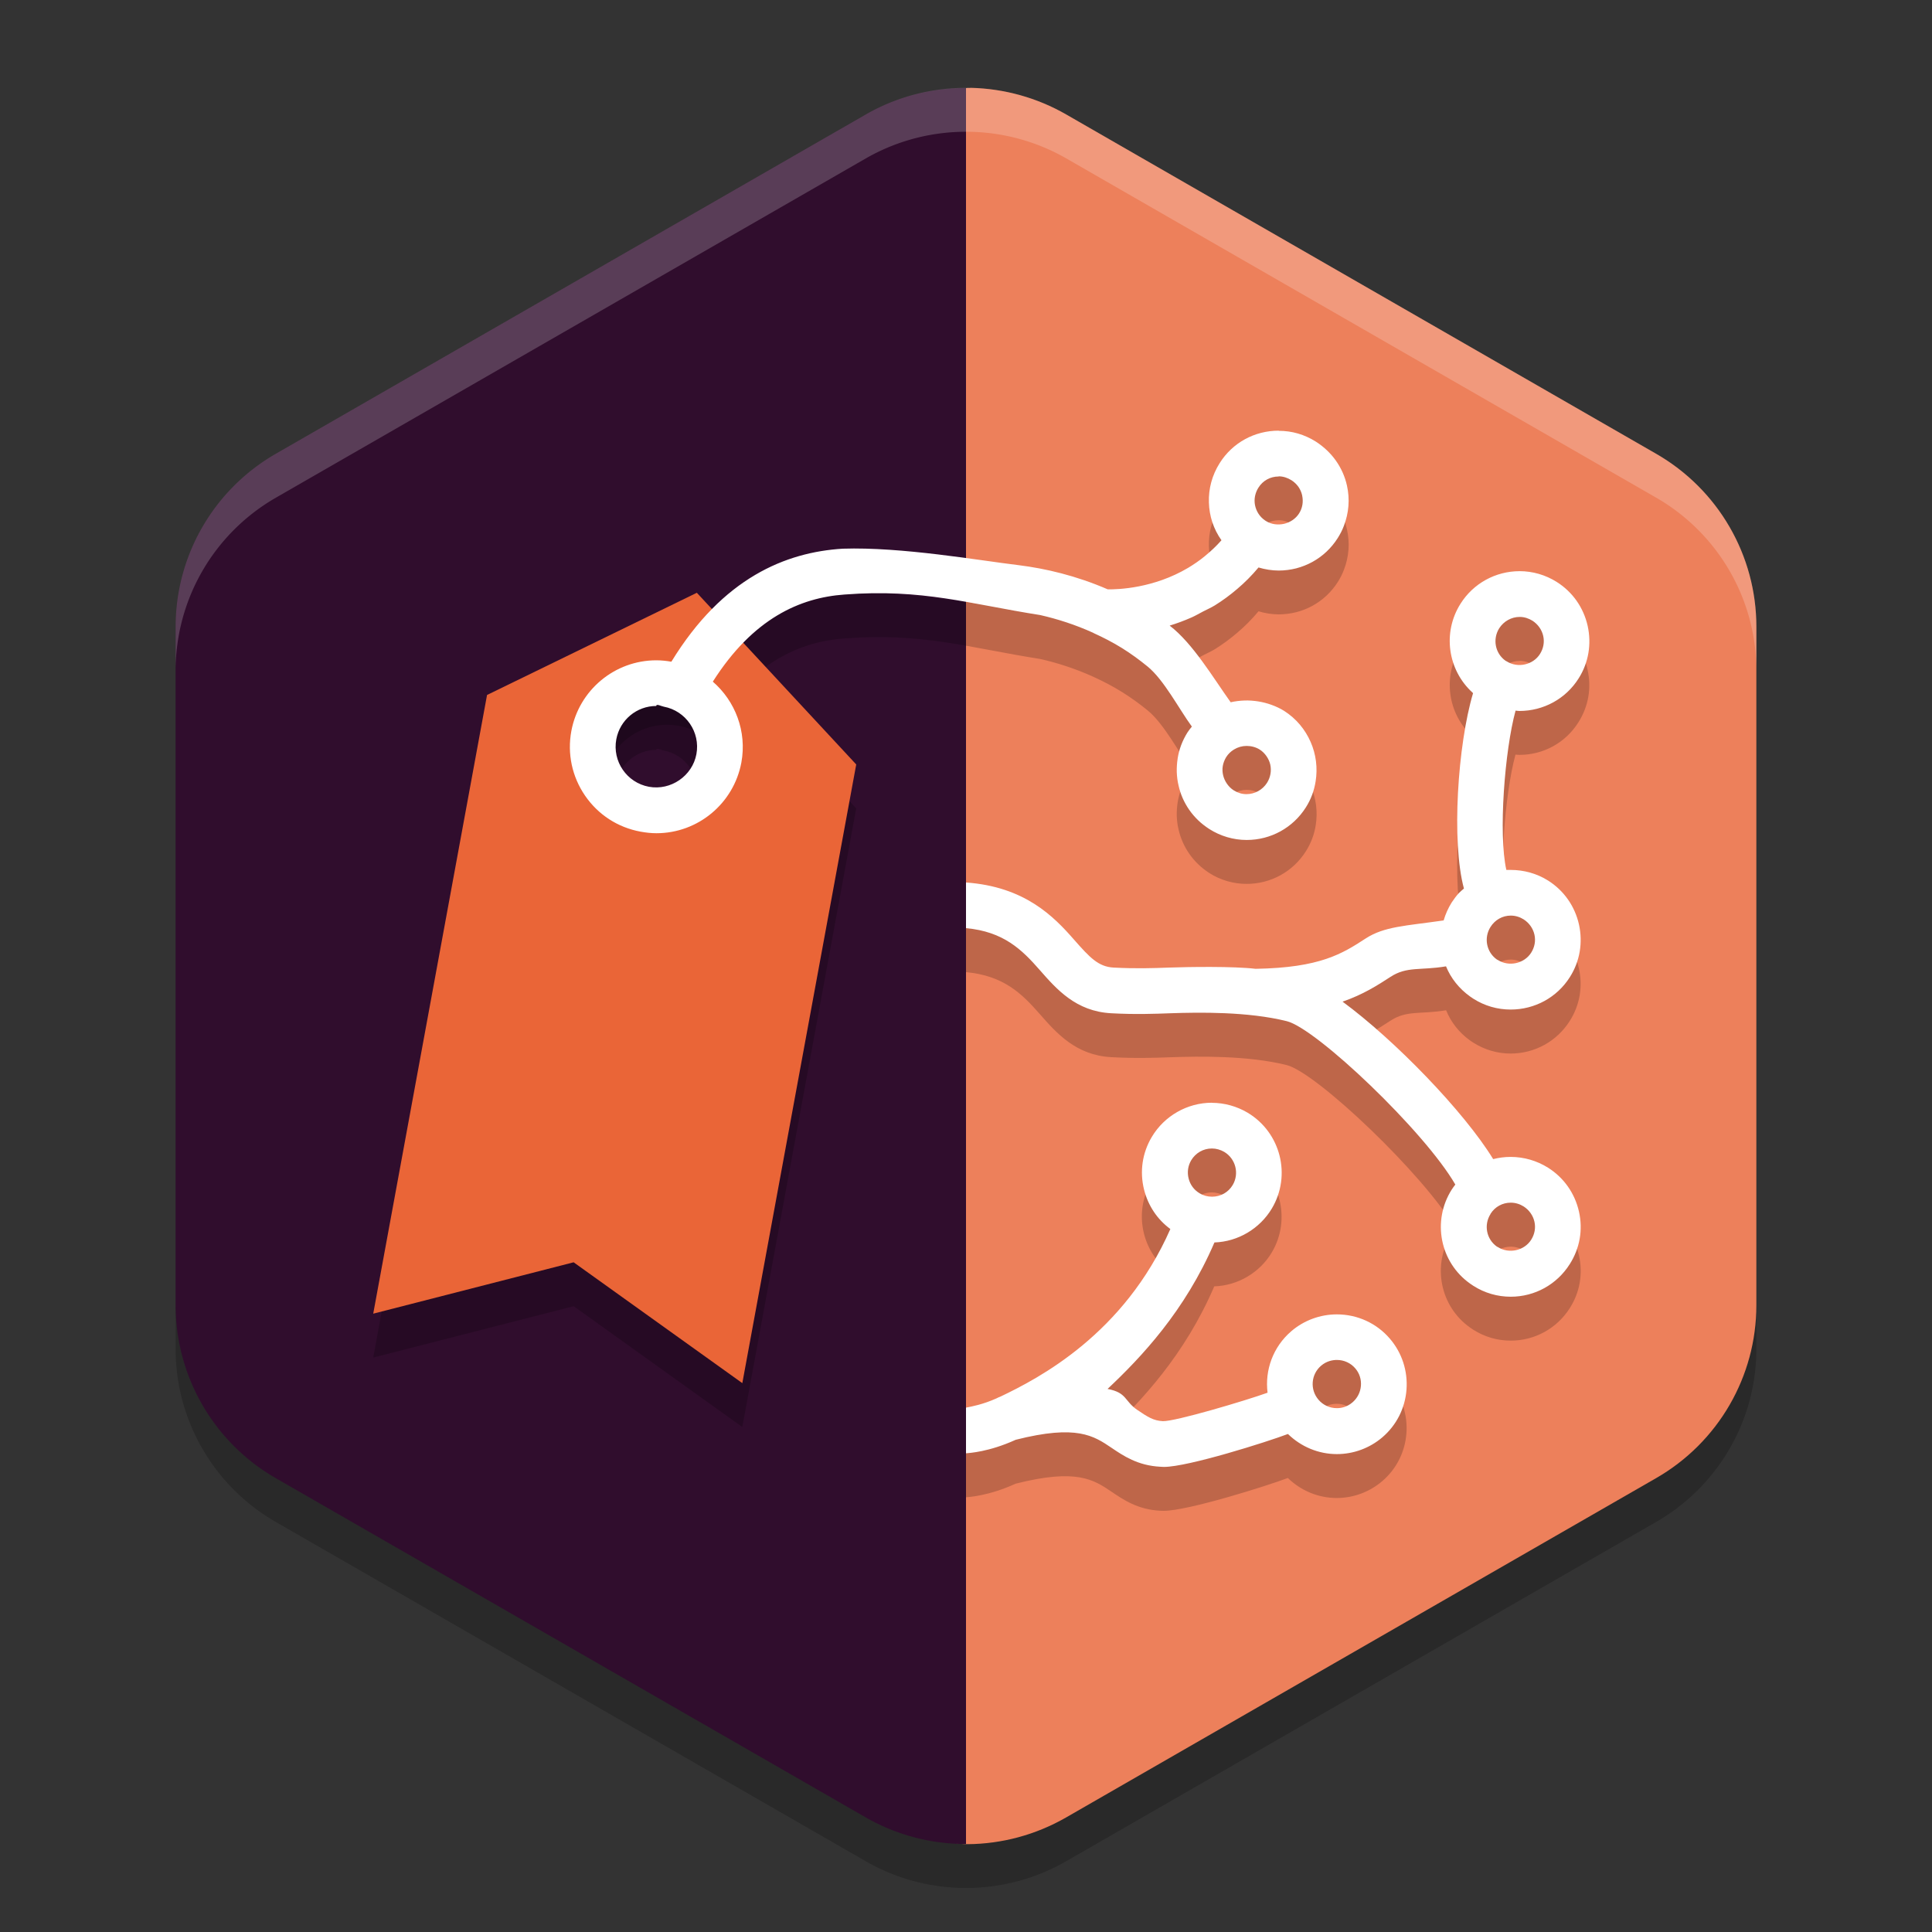 <svg xmlns="http://www.w3.org/2000/svg" width="22" height="22" version="1">
 <rect width="100%" height="100%" fill="#333333" stroke="none"/>
 <path style="opacity:0.2" d="m 11.054,1.5 a 2.283,2.274 0 0 0 -1.196,0.303 l -6.717,3.863 A 2.283,2.274 0 0 0 2,7.636 v 7.726 a 2.283,2.274 0 0 0 1.141,1.969 l 6.717,3.863 a 2.283,2.274 0 0 0 2.283,0 l 6.717,-3.863 A 2.283,2.274 0 0 0 20,15.363 V 7.636 a 2.283,2.274 0 0 0 -1.142,-1.97 l -6.717,-3.863 a 2.283,2.274 0 0 0 -1.088,-0.303 z"/>
 <path style="fill:#ed805b" d="m 11.054,1 v 9.75e-4 C 10.635,0.991 10.364,1.593 10.001,1.802 L 3.924,6.127 C 3.217,6.533 3.102,6.751 3.102,7.563 L 2.889,14.863 c 2.343e-4,0.812 0.009,1.1 0.715,1.506 L 9.858,20.446 c 0.359,0.207 0.761,0.557 1.161,0.554 0.388,-0.003 0.774,-0.105 1.122,-0.305 l 6.717,-3.863 C 19.565,16.426 20,15.676 20,14.863 V 7.137 C 20,6.324 19.565,5.573 18.858,5.167 L 12.142,1.304 C 11.81,1.113 11.436,1.009 11.054,1 Z"/>
 <path style="fill:#300d2d" d="M 11,1.002 A 2.283,2.274 0 0 0 9.858,1.304 L 3.142,5.167 A 2.283,2.274 0 0 0 2,7.137 v 7.727 a 2.283,2.274 0 0 0 1.142,1.969 L 9.858,20.695 A 2.283,2.274 0 0 0 11,20.998 Z"/>
 <path style="opacity:0.2" d="m 14.561,5.403 c -0.275,0 -0.526,0.139 -0.672,0.371 -0.088,0.139 -0.128,0.294 -0.123,0.447 0,0 0,10e-4 0,10e-4 0.002,0.076 0.015,0.151 0.039,0.224 0,0 0,10e-4 0,10e-4 0.024,0.072 0.058,0.142 0.103,0.205 -0.059,0.067 -0.121,0.126 -0.185,0.178 0,0 -10e-4,0.001 -10e-4,0.001 -0.063,0.052 -0.128,0.096 -0.193,0.135 0,0 -10e-4,0.001 -10e-4,0.001 C 13.135,7.199 12.735,7.213 12.614,7.211 12.254,7.055 11.905,6.974 11.602,6.936 11.144,6.881 10.266,6.726 9.595,6.748 8.95,6.788 8.233,7.076 7.645,8.035 7.588,8.025 7.53,8.02 7.473,8.02 c -0.473,0 -0.879,0.338 -0.966,0.804 -0.048,0.258 0.007,0.521 0.155,0.737 0.149,0.217 0.373,0.362 0.632,0.41 0.06,0.011 0.12,0.017 0.181,0.017 0.473,0 0.88,-0.338 0.967,-0.804 C 8.507,8.829 8.372,8.482 8.117,8.261 c 0.459,-0.722 0.994,-0.955 1.5,-0.991 0.891,-0.068 1.414,0.106 2.229,0.234 0.193,0.044 0.398,0.109 0.605,0.203 6.5e-4,2.605e-4 0.001,6e-4 0.002,0.001 0.112,0.051 0.219,0.107 0.322,0.171 0.103,0.064 0.201,0.135 0.294,0.211 0.187,0.153 0.355,0.481 0.503,0.684 -0.018,0.022 -0.035,0.045 -0.05,0.069 -0.058,0.093 -0.096,0.193 -0.112,0.295 0,0 0,0.001 0,0.001 -0.008,0.051 -0.011,0.102 -0.01,0.152 0,0 0,10e-4 0,10e-4 0.002,0.051 0.008,0.102 0.02,0.151 0.011,0.05 0.027,0.098 0.048,0.146 0.041,0.093 0.1,0.179 0.176,0.252 0.038,0.037 0.08,0.07 0.126,0.1 0.127,0.081 0.275,0.124 0.426,0.124 0.275,0 0.527,-0.139 0.674,-0.371 0.059,-0.093 0.096,-0.193 0.112,-0.295 0.025,-0.153 0.005,-0.31 -0.057,-0.45 -0.062,-0.141 -0.164,-0.265 -0.304,-0.354 -0.045,-0.028 -0.093,-0.051 -0.143,-0.069 -0.049,-0.018 -0.1,-0.031 -0.151,-0.039 0,0 -10e-4,0 -10e-4,0 -0.052,-0.008 -0.104,-0.012 -0.156,-0.01 -0.052,0.002 -0.105,0.009 -0.156,0.021 -0.2,-0.28 -0.431,-0.673 -0.694,-0.874 0.082,-0.025 0.166,-0.057 0.252,-0.095 0.043,-0.019 0.087,-0.046 0.13,-0.068 0.044,-0.023 0.087,-0.041 0.131,-0.068 0.087,-0.054 0.172,-0.116 0.256,-0.188 0.084,-0.071 0.165,-0.152 0.242,-0.244 0.074,0.022 0.152,0.035 0.23,0.035 0.068,0 0.136,-0.009 0.2,-0.025 0.065,-0.017 0.127,-0.041 0.185,-0.073 0.116,-0.064 0.215,-0.156 0.288,-0.271 0.028,-0.045 0.052,-0.091 0.07,-0.14 0.056,-0.145 0.069,-0.303 0.034,-0.459 -0.023,-0.104 -0.066,-0.2 -0.126,-0.285 -0.03,-0.042 -0.064,-0.081 -0.102,-0.117 -0.038,-0.036 -0.08,-0.069 -0.125,-0.098 -0.063,-0.04 -0.132,-0.071 -0.203,-0.092 0,0 -10e-4,0 -10e-4,0 -0.071,-0.021 -0.146,-0.031 -0.221,-0.031 z m 0,0.521 c 0.052,0 0.103,0.016 0.146,0.043 0.031,0.02 0.057,0.045 0.078,0.074 0.02,0.029 0.036,0.062 0.044,0.098 0,0 0,0.001 0,0.001 1.46e-4,6.5e-4 -1.41e-4,0.001 0,0.002 0.015,0.07 0.003,0.142 -0.036,0.203 -0.039,0.062 -0.103,0.103 -0.172,0.119 -0.069,0.015 -0.144,0.006 -0.207,-0.034 l -0.013,-0.008 c -0.06,-0.042 -0.098,-0.104 -0.11,-0.171 -0.013,-0.066 -9e-4,-0.138 0.038,-0.199 0.05,-0.08 0.136,-0.128 0.231,-0.128 z m 2.743,1.08 c -0.275,0 -0.526,0.138 -0.672,0.37 -0.208,0.329 -0.146,0.755 0.133,1.01 0.003,0.002 0.006,0.006 0.009,0.008 -0.175,0.587 -0.249,1.693 -0.104,2.225 -0.019,0.017 -0.038,0.033 -0.055,0.052 -0.03,0.033 -0.058,0.068 -0.083,0.106 -0.041,0.065 -0.071,0.134 -0.092,0.205 -0.438,0.063 -0.676,0.068 -0.888,0.205 -0.265,0.172 -0.514,0.335 -1.252,0.347 -0.255,-0.03 -0.762,-0.024 -0.988,-0.016 -0.186,0.007 -0.378,0.014 -0.63,10e-4 -0.174,-0.009 -0.274,-0.115 -0.45,-0.315 C 11.997,10.935 11.669,10.597 11,10.549 v 0.521 c 0.428,0.039 0.637,0.245 0.84,0.477 0.193,0.22 0.413,0.469 0.813,0.491 0.275,0.015 0.489,0.008 0.677,10e-4 0.324,-0.011 0.879,-0.021 1.321,0.089 0.339,0.083 1.573,1.257 1.921,1.861 -0.014,0.019 -0.029,0.037 -0.041,0.057 -0.227,0.358 -0.134,0.83 0.21,1.072 0.009,0.007 0.02,0.014 0.037,0.025 0.128,0.081 0.274,0.123 0.425,0.123 0.275,0 0.527,-0.14 0.673,-0.371 0.114,-0.179 0.151,-0.39 0.104,-0.598 -0.047,-0.208 -0.172,-0.386 -0.353,-0.5 -0.127,-0.08 -0.273,-0.123 -0.424,-0.123 -0.069,0 -0.137,0.009 -0.201,0.025 -0.333,-0.544 -1.125,-1.359 -1.715,-1.793 0.236,-0.082 0.397,-0.186 0.548,-0.284 0.186,-0.121 0.34,-0.069 0.632,-0.118 0.055,0.135 0.148,0.255 0.274,0.345 0.009,0.007 0.019,0.013 0.036,0.024 0.128,0.081 0.274,0.124 0.425,0.124 0.275,0 0.527,-0.14 0.673,-0.371 0.114,-0.179 0.151,-0.391 0.104,-0.599 -0.047,-0.208 -0.171,-0.385 -0.352,-0.499 -0.127,-0.08 -0.274,-0.123 -0.425,-0.123 -0.016,0 -0.033,0.001 -0.049,0.002 -0.092,-0.41 -0.02,-1.36 0.104,-1.814 0.015,0.001 0.029,0.003 0.044,0.003 0.275,0 0.526,-0.138 0.672,-0.37 0.114,-0.179 0.152,-0.391 0.105,-0.599 C 18.035,7.419 17.909,7.242 17.729,7.128 17.601,7.048 17.454,7.005 17.304,7.005 Z m 0,0.521 c 0.052,0 0.103,0.015 0.146,0.042 0.062,0.04 0.106,0.101 0.122,0.173 0.016,0.071 0.003,0.144 -0.036,0.206 -0.078,0.124 -0.252,0.165 -0.379,0.085 l -0.013,-0.008 c -0.119,-0.084 -0.151,-0.246 -0.072,-0.37 v -10e-4 C 17.123,7.573 17.209,7.526 17.304,7.526 Z M 7.505,8.53 c 0.018,0.005 0.039,0.014 0.054,0.017 0.251,0.047 0.418,0.29 0.371,0.541 -0.046,0.248 -0.291,0.417 -0.541,0.371 -0.252,-0.047 -0.418,-0.289 -0.371,-0.54 0.041,-0.22 0.232,-0.38 0.455,-0.38 0,-0.014 0.014,-0.014 0.032,-0.009 z m 6.691,0.464 c 0.052,0 0.103,0.014 0.146,0.041 0.032,0.02 0.058,0.047 0.078,0.076 0.02,0.029 0.035,0.062 0.043,0.097 0.015,0.069 0.004,0.143 -0.036,0.207 -0.051,0.08 -0.138,0.128 -0.233,0.128 -0.052,0 -0.101,-0.014 -0.146,-0.042 -0.032,-0.02 -0.059,-0.047 -0.079,-0.076 -0.02,-0.029 -0.034,-0.062 -0.042,-0.096 0,0 0,-9.99e-4 0,-9.99e-4 -0.008,-0.034 -0.009,-0.07 -0.003,-0.105 0.006,-0.035 0.018,-0.069 0.038,-0.102 0.022,-0.035 0.052,-0.064 0.088,-0.086 0.044,-0.027 0.094,-0.041 0.146,-0.041 z m 3.008,1.933 c 0.052,0 0.103,0.015 0.146,0.042 0.062,0.04 0.105,0.101 0.121,0.173 0.016,0.071 0.003,0.144 -0.036,0.206 -0.078,0.124 -0.251,0.165 -0.378,0.085 l -0.013,-0.008 c -0.119,-0.084 -0.152,-0.246 -0.073,-0.37 v -9.99e-4 c 0.05,-0.08 0.138,-0.127 0.232,-0.127 z m -3.404,2.13 c -0.279,0 -0.542,0.149 -0.685,0.389 -0.109,0.183 -0.14,0.396 -0.088,0.603 0.046,0.181 0.151,0.336 0.3,0.445 -0.527,1.198 -1.499,1.701 -1.934,1.909 -0.017,0.006 -0.032,0.014 -0.047,0.022 -0.154,0.069 -0.281,0.091 -0.347,0.104 v 0.521 c 0.036,-0.004 0.259,-0.015 0.566,-0.155 0.695,-0.176 0.889,-0.046 1.093,0.092 0.133,0.09 0.297,0.203 0.554,0.216 0.013,6.5e-4 0.026,0.001 0.04,0.001 0.274,0 1.173,-0.283 1.413,-0.374 0.149,0.145 0.347,0.228 0.557,0.228 0.19,0 0.374,-0.069 0.518,-0.192 0.161,-0.138 0.259,-0.331 0.275,-0.543 0.016,-0.212 -0.051,-0.417 -0.189,-0.578 -0.151,-0.177 -0.371,-0.278 -0.604,-0.278 -0.19,0 -0.375,0.068 -0.519,0.191 -0.21,0.18 -0.302,0.446 -0.271,0.702 -0.253,0.091 -1.054,0.328 -1.193,0.323 -0.107,-0.006 -0.169,-0.045 -0.289,-0.126 -0.152,-0.103 -0.114,-0.197 -0.339,-0.24 0.382,-0.359 0.881,-0.888 1.216,-1.669 0.268,-0.009 0.517,-0.155 0.655,-0.386 0.224,-0.376 0.1,-0.866 -0.276,-1.092 -0.123,-0.073 -0.264,-0.112 -0.407,-0.112 z m 0,0.521 c 0.049,0 0.097,0.014 0.14,0.039 0.13,0.078 0.173,0.246 0.096,0.376 -0.05,0.084 -0.138,0.135 -0.236,0.135 -0.049,0 -0.098,-0.013 -0.141,-0.039 -0.063,-0.037 -0.107,-0.098 -0.125,-0.169 -0.018,-0.071 -0.007,-0.145 0.03,-0.208 0.05,-0.084 0.138,-0.134 0.236,-0.134 z m 3.404,0.618 c 0.052,0 0.103,0.015 0.146,0.042 0.062,0.04 0.105,0.101 0.121,0.173 0.016,0.071 0.003,0.144 -0.036,0.206 -0.078,0.124 -0.251,0.165 -0.378,0.085 l -0.013,-0.008 c -0.119,-0.084 -0.152,-0.246 -0.073,-0.37 v -9.99e-4 c 0.05,-0.08 0.138,-0.127 0.232,-0.127 z m -1.981,1.789 c 0.08,0 0.155,0.035 0.208,0.097 0.048,0.056 0.071,0.126 0.065,0.199 -0.006,0.073 -0.039,0.14 -0.095,0.188 -0.064,0.055 -0.133,0.066 -0.179,0.066 -0.081,0 -0.157,-0.035 -0.209,-0.096 -0.099,-0.115 -0.085,-0.289 0.03,-0.388 0.064,-0.055 0.133,-0.066 0.179,-0.066 z"/>
 <path style="opacity:0.2" d="M 7.935,7.25 5.546,8.414 4.25,15.459 6.532,14.874 8.453,16.25 9.75,9.205 Z M 7.462,9.737 C 7.06,9.662 6.795,9.271 6.87,8.865 6.944,8.458 7.331,8.19 7.732,8.266 c 0.402,0.076 0.667,0.466 0.592,0.873 -0.075,0.406 -0.461,0.674 -0.863,0.599 z"/>
 <path style="fill:#ea6537" d="M 7.935,6.75 5.546,7.914 4.25,14.959 6.532,14.374 8.453,15.75 9.75,8.705 Z M 7.462,9.237 C 7.06,9.162 6.795,8.771 6.87,8.365 6.944,7.958 7.331,7.69 7.732,7.766 8.135,7.842 8.4,8.232 8.325,8.639 8.25,9.045 7.864,9.313 7.462,9.237 Z"/>
 <path style="fill:#ffffff" d="m 14.561,4.904 c -0.275,0 -0.526,0.137 -0.672,0.369 -0.088,0.139 -0.128,0.294 -0.123,0.447 0,0 0,0.002 0,0.002 0.002,0.076 0.015,0.152 0.039,0.225 0.024,0.072 0.059,0.142 0.104,0.205 -0.059,0.067 -0.122,0.126 -0.186,0.178 0,0 -0.002,0.002 -0.002,0.002 -0.063,0.052 -0.128,0.096 -0.193,0.135 -0.392,0.232 -0.794,0.246 -0.914,0.244 -0.36,-0.156 -0.708,-0.237 -1.012,-0.275 -0.458,-0.055 -1.334,-0.21 -2.006,-0.188 -0.645,0.04 -1.364,0.328 -1.951,1.287 -0.057,-0.01 -0.114,-0.016 -0.172,-0.016 -0.473,0 -0.88,0.339 -0.967,0.805 -0.048,0.258 0.008,0.52 0.156,0.736 0.149,0.217 0.372,0.362 0.631,0.41 0.06,0.011 0.121,0.018 0.182,0.018 0.473,0 0.88,-0.339 0.967,-0.805 C 8.507,8.329 8.372,7.983 8.117,7.762 8.576,7.04 9.111,6.806 9.617,6.77 c 0.891,-0.068 1.414,0.106 2.229,0.234 0.193,0.044 0.398,0.109 0.605,0.203 0,0 0.002,0.002 0.002,0.002 0.112,0.051 0.219,0.106 0.322,0.17 0.103,0.064 0.2,0.135 0.293,0.211 0.187,0.153 0.356,0.481 0.504,0.684 -0.018,0.022 -0.036,0.044 -0.051,0.068 -0.058,0.093 -0.095,0.193 -0.111,0.295 0,0 0,0.002 0,0.002 -0.008,0.051 -0.011,0.102 -0.01,0.152 0.002,0.051 0.008,0.103 0.02,0.152 0.011,0.05 0.026,0.097 0.047,0.145 0.041,0.093 0.1,0.179 0.176,0.252 0.038,0.037 0.081,0.07 0.127,0.1 0.127,0.081 0.275,0.125 0.426,0.125 0.275,0 0.527,-0.139 0.674,-0.371 0.059,-0.093 0.095,-0.193 0.111,-0.295 0.025,-0.153 0.005,-0.311 -0.057,-0.451 -0.062,-0.141 -0.163,-0.265 -0.303,-0.354 -0.045,-0.028 -0.093,-0.05 -0.143,-0.068 -0.049,-0.018 -0.101,-0.031 -0.152,-0.039 -0.052,-0.008 -0.104,-0.012 -0.156,-0.01 -0.052,0.002 -0.105,0.008 -0.156,0.02 -0.2,-0.28 -0.432,-0.672 -0.695,-0.873 0.082,-0.025 0.166,-0.056 0.252,-0.094 0.043,-0.019 0.088,-0.046 0.131,-0.068 0.044,-0.023 0.087,-0.041 0.131,-0.068 0.087,-0.054 0.172,-0.116 0.256,-0.188 0.084,-0.071 0.165,-0.152 0.242,-0.244 0.074,0.022 0.152,0.035 0.23,0.035 0.068,0 0.135,-0.009 0.199,-0.025 0.065,-0.017 0.128,-0.042 0.186,-0.074 0.116,-0.064 0.214,-0.156 0.287,-0.271 0.028,-0.045 0.052,-0.09 0.07,-0.139 0.056,-0.145 0.07,-0.303 0.035,-0.459 -0.023,-0.104 -0.067,-0.2 -0.127,-0.285 -0.03,-0.042 -0.064,-0.081 -0.102,-0.117 -0.038,-0.036 -0.08,-0.069 -0.125,-0.098 -0.063,-0.04 -0.132,-0.071 -0.203,-0.092 -0.071,-0.021 -0.146,-0.031 -0.221,-0.031 z m 0,0.52 c 0.052,0 0.103,0.018 0.146,0.045 0.031,0.02 0.057,0.045 0.078,0.074 0.02,0.029 0.035,0.062 0.043,0.098 0,0 0,0.002 0,0.002 0.015,0.07 0.004,0.142 -0.035,0.203 -0.039,0.062 -0.103,0.103 -0.172,0.119 -0.069,0.015 -0.144,0.007 -0.207,-0.033 l -0.012,-0.008 c -0.06,-0.042 -0.098,-0.105 -0.111,-0.172 -0.013,-0.066 7.2e-5,-0.138 0.039,-0.199 0.05,-0.08 0.135,-0.127 0.23,-0.127 z m 2.744,1.08 c -0.275,0 -0.528,0.139 -0.674,0.371 -0.208,0.329 -0.144,0.755 0.135,1.01 0.003,0.002 0.005,0.006 0.008,0.008 -0.175,0.587 -0.248,1.693 -0.104,2.225 -0.019,0.017 -0.039,0.032 -0.057,0.051 -0.03,0.033 -0.057,0.069 -0.082,0.107 -0.041,0.065 -0.071,0.134 -0.092,0.205 -0.438,0.063 -0.675,0.068 -0.887,0.205 -0.265,0.172 -0.516,0.334 -1.254,0.346 -0.255,-0.03 -0.762,-0.022 -0.988,-0.014 -0.186,0.007 -0.377,0.013 -0.629,0 -0.174,-0.009 -0.273,-0.116 -0.449,-0.316 C 11.998,10.434 11.669,10.097 11,10.049 v 0.52 c 0.428,0.039 0.637,0.245 0.84,0.477 0.193,0.22 0.412,0.47 0.812,0.492 0.275,0.015 0.489,0.007 0.678,0 0.324,-0.011 0.88,-0.02 1.322,0.09 0.339,0.083 1.572,1.257 1.92,1.861 -0.014,0.019 -0.029,0.037 -0.041,0.057 -0.227,0.358 -0.133,0.83 0.211,1.072 0.009,0.007 0.02,0.014 0.037,0.025 0.128,0.081 0.273,0.123 0.424,0.123 0.275,0 0.526,-0.14 0.672,-0.371 0.114,-0.179 0.152,-0.39 0.105,-0.598 -0.047,-0.208 -0.171,-0.386 -0.352,-0.5 -0.127,-0.08 -0.275,-0.123 -0.426,-0.123 -0.069,0 -0.135,0.009 -0.199,0.025 -0.333,-0.544 -1.125,-1.359 -1.715,-1.793 0.236,-0.082 0.396,-0.185 0.547,-0.283 0.186,-0.121 0.339,-0.07 0.631,-0.119 0.055,0.135 0.149,0.254 0.275,0.344 0.009,0.007 0.02,0.014 0.037,0.025 0.128,0.081 0.273,0.123 0.424,0.123 0.275,0 0.528,-0.138 0.674,-0.369 0.114,-0.179 0.15,-0.392 0.104,-0.6 -0.047,-0.208 -0.171,-0.386 -0.352,-0.5 -0.127,-0.08 -0.275,-0.121 -0.426,-0.121 -0.016,0 -0.033,-8e-4 -0.049,0 -0.092,-0.41 -0.019,-1.36 0.105,-1.814 0.015,0.001 0.028,0.004 0.043,0.004 0.275,0 0.528,-0.138 0.674,-0.369 0.114,-0.179 0.15,-0.392 0.104,-0.6 -0.047,-0.208 -0.171,-0.386 -0.352,-0.5 -0.127,-0.08 -0.273,-0.123 -0.424,-0.123 z m 0,0.521 c 0.052,0 0.101,0.016 0.145,0.043 0.062,0.04 0.107,0.102 0.123,0.174 0.016,0.071 0.002,0.143 -0.037,0.205 -0.078,0.124 -0.252,0.164 -0.379,0.084 l -0.012,-0.006 C 17.025,7.441 16.994,7.278 17.072,7.154 17.123,7.075 17.21,7.025 17.305,7.025 Z M 7.473,8.039 c 0,-0.029 0.057,0.003 0.086,0.008 0.251,0.047 0.418,0.29 0.371,0.541 C 7.884,8.835 7.639,9.005 7.389,8.959 7.137,8.912 6.971,8.669 7.018,8.418 7.059,8.198 7.25,8.039 7.473,8.039 Z m 6.723,0.455 c 0.052,0 0.105,0.014 0.148,0.041 0.032,0.02 0.058,0.047 0.078,0.076 0.02,0.029 0.035,0.061 0.043,0.096 0.015,0.069 0.003,0.143 -0.037,0.207 -0.051,0.08 -0.139,0.129 -0.234,0.129 -0.052,0 -0.1,-0.015 -0.145,-0.043 -0.032,-0.02 -0.058,-0.047 -0.078,-0.076 -0.02,-0.029 -0.035,-0.062 -0.043,-0.096 -0.008,-0.034 -0.01,-0.07 -0.004,-0.105 0.006,-0.035 0.019,-0.069 0.039,-0.102 0.022,-0.035 0.052,-0.064 0.088,-0.086 0.044,-0.027 0.093,-0.041 0.145,-0.041 z m 3.008,1.932 c 0.052,0 0.103,0.016 0.146,0.043 0.062,0.04 0.107,0.102 0.123,0.174 0.016,0.071 0.002,0.143 -0.037,0.205 -0.078,0.124 -0.252,0.164 -0.379,0.084 l -0.012,-0.006 c -0.119,-0.084 -0.151,-0.247 -0.072,-0.371 0.05,-0.08 0.136,-0.129 0.23,-0.129 z m -3.404,2.131 c -0.279,0 -0.541,0.149 -0.684,0.389 -0.109,0.183 -0.14,0.395 -0.088,0.602 0.046,0.181 0.15,0.338 0.299,0.447 -0.527,1.198 -1.499,1.7 -1.934,1.908 -0.017,0.006 -0.032,0.013 -0.047,0.021 -0.154,0.069 -0.28,0.092 -0.346,0.105 v 0.52 c 0.036,-0.004 0.259,-0.014 0.566,-0.154 0.695,-0.176 0.888,-0.046 1.092,0.092 0.133,0.09 0.298,0.202 0.555,0.215 0.013,6.5e-4 0.027,0.002 0.041,0.002 0.274,0 1.172,-0.284 1.412,-0.375 0.149,0.145 0.347,0.229 0.557,0.229 0.19,0 0.374,-0.068 0.518,-0.191 0.161,-0.138 0.259,-0.331 0.275,-0.543 0.016,-0.212 -0.051,-0.419 -0.189,-0.58 -0.151,-0.177 -0.371,-0.277 -0.604,-0.277 -0.19,0 -0.374,0.068 -0.518,0.191 -0.21,0.18 -0.303,0.445 -0.271,0.701 -0.253,0.091 -1.054,0.329 -1.193,0.324 -0.107,-0.006 -0.169,-0.046 -0.289,-0.127 -0.152,-0.103 -0.115,-0.197 -0.34,-0.24 0.382,-0.359 0.882,-0.887 1.217,-1.668 0.268,-0.009 0.516,-0.156 0.654,-0.387 0.224,-0.376 0.101,-0.864 -0.275,-1.09 -0.123,-0.073 -0.265,-0.113 -0.408,-0.113 z m 0,0.521 c 0.049,0 0.098,0.014 0.141,0.039 0.13,0.078 0.173,0.247 0.096,0.377 -0.05,0.084 -0.138,0.133 -0.236,0.133 -0.049,0 -0.098,-0.013 -0.141,-0.039 -0.063,-0.037 -0.107,-0.097 -0.125,-0.168 -0.018,-0.071 -0.008,-0.144 0.029,-0.207 0.05,-0.084 0.138,-0.135 0.236,-0.135 z m 3.404,0.617 c 0.052,0 0.103,0.016 0.146,0.043 0.062,0.04 0.107,0.102 0.123,0.174 0.016,0.071 0.002,0.143 -0.037,0.205 -0.078,0.124 -0.252,0.164 -0.379,0.084 l -0.012,-0.006 c -0.119,-0.084 -0.151,-0.247 -0.072,-0.371 v -0.002 c 0.05,-0.08 0.136,-0.127 0.23,-0.127 z m -1.98,1.791 c 0.08,0 0.156,0.034 0.209,0.096 0.048,0.056 0.07,0.126 0.064,0.199 -0.006,0.073 -0.04,0.14 -0.096,0.188 -0.064,0.055 -0.132,0.066 -0.178,0.066 -0.081,0 -0.157,-0.035 -0.209,-0.096 -0.099,-0.115 -0.086,-0.288 0.029,-0.387 0.064,-0.055 0.134,-0.066 0.18,-0.066 z"/>
 <path style="opacity:0.2;fill:#ffffff" d="m 11.053,1.001 a 2.283,2.274 0 0 0 -1.195,0.303 l -6.717,3.863 A 2.283,2.274 0 0 0 2,7.137 v 0.5 a 2.283,2.274 0 0 1 1.142,-1.97 l 6.717,-3.863 a 2.283,2.274 0 0 1 1.195,-0.303 2.283,2.274 0 0 1 1.088,0.303 l 6.717,3.863 A 2.283,2.274 0 0 1 20,7.637 v -0.5 a 2.283,2.274 0 0 0 -1.141,-1.97 l -6.717,-3.863 a 2.283,2.274 0 0 0 -1.088,-0.303 z"/>
 <path d="m 12.484,7.529 c 0.009,0.002 0.018,0.004 0.028,0.006 -0.009,-0.002 -0.018,-0.004 -0.028,-0.006 z"/>
 <path style="fill:#fdf8f8" d="m 12.484,7.216 c 0.009,0.002 0.018,0.004 0.028,0.006 -0.009,-0.001 -0.018,-0.004 -0.028,-0.006 z"/>
</svg>
